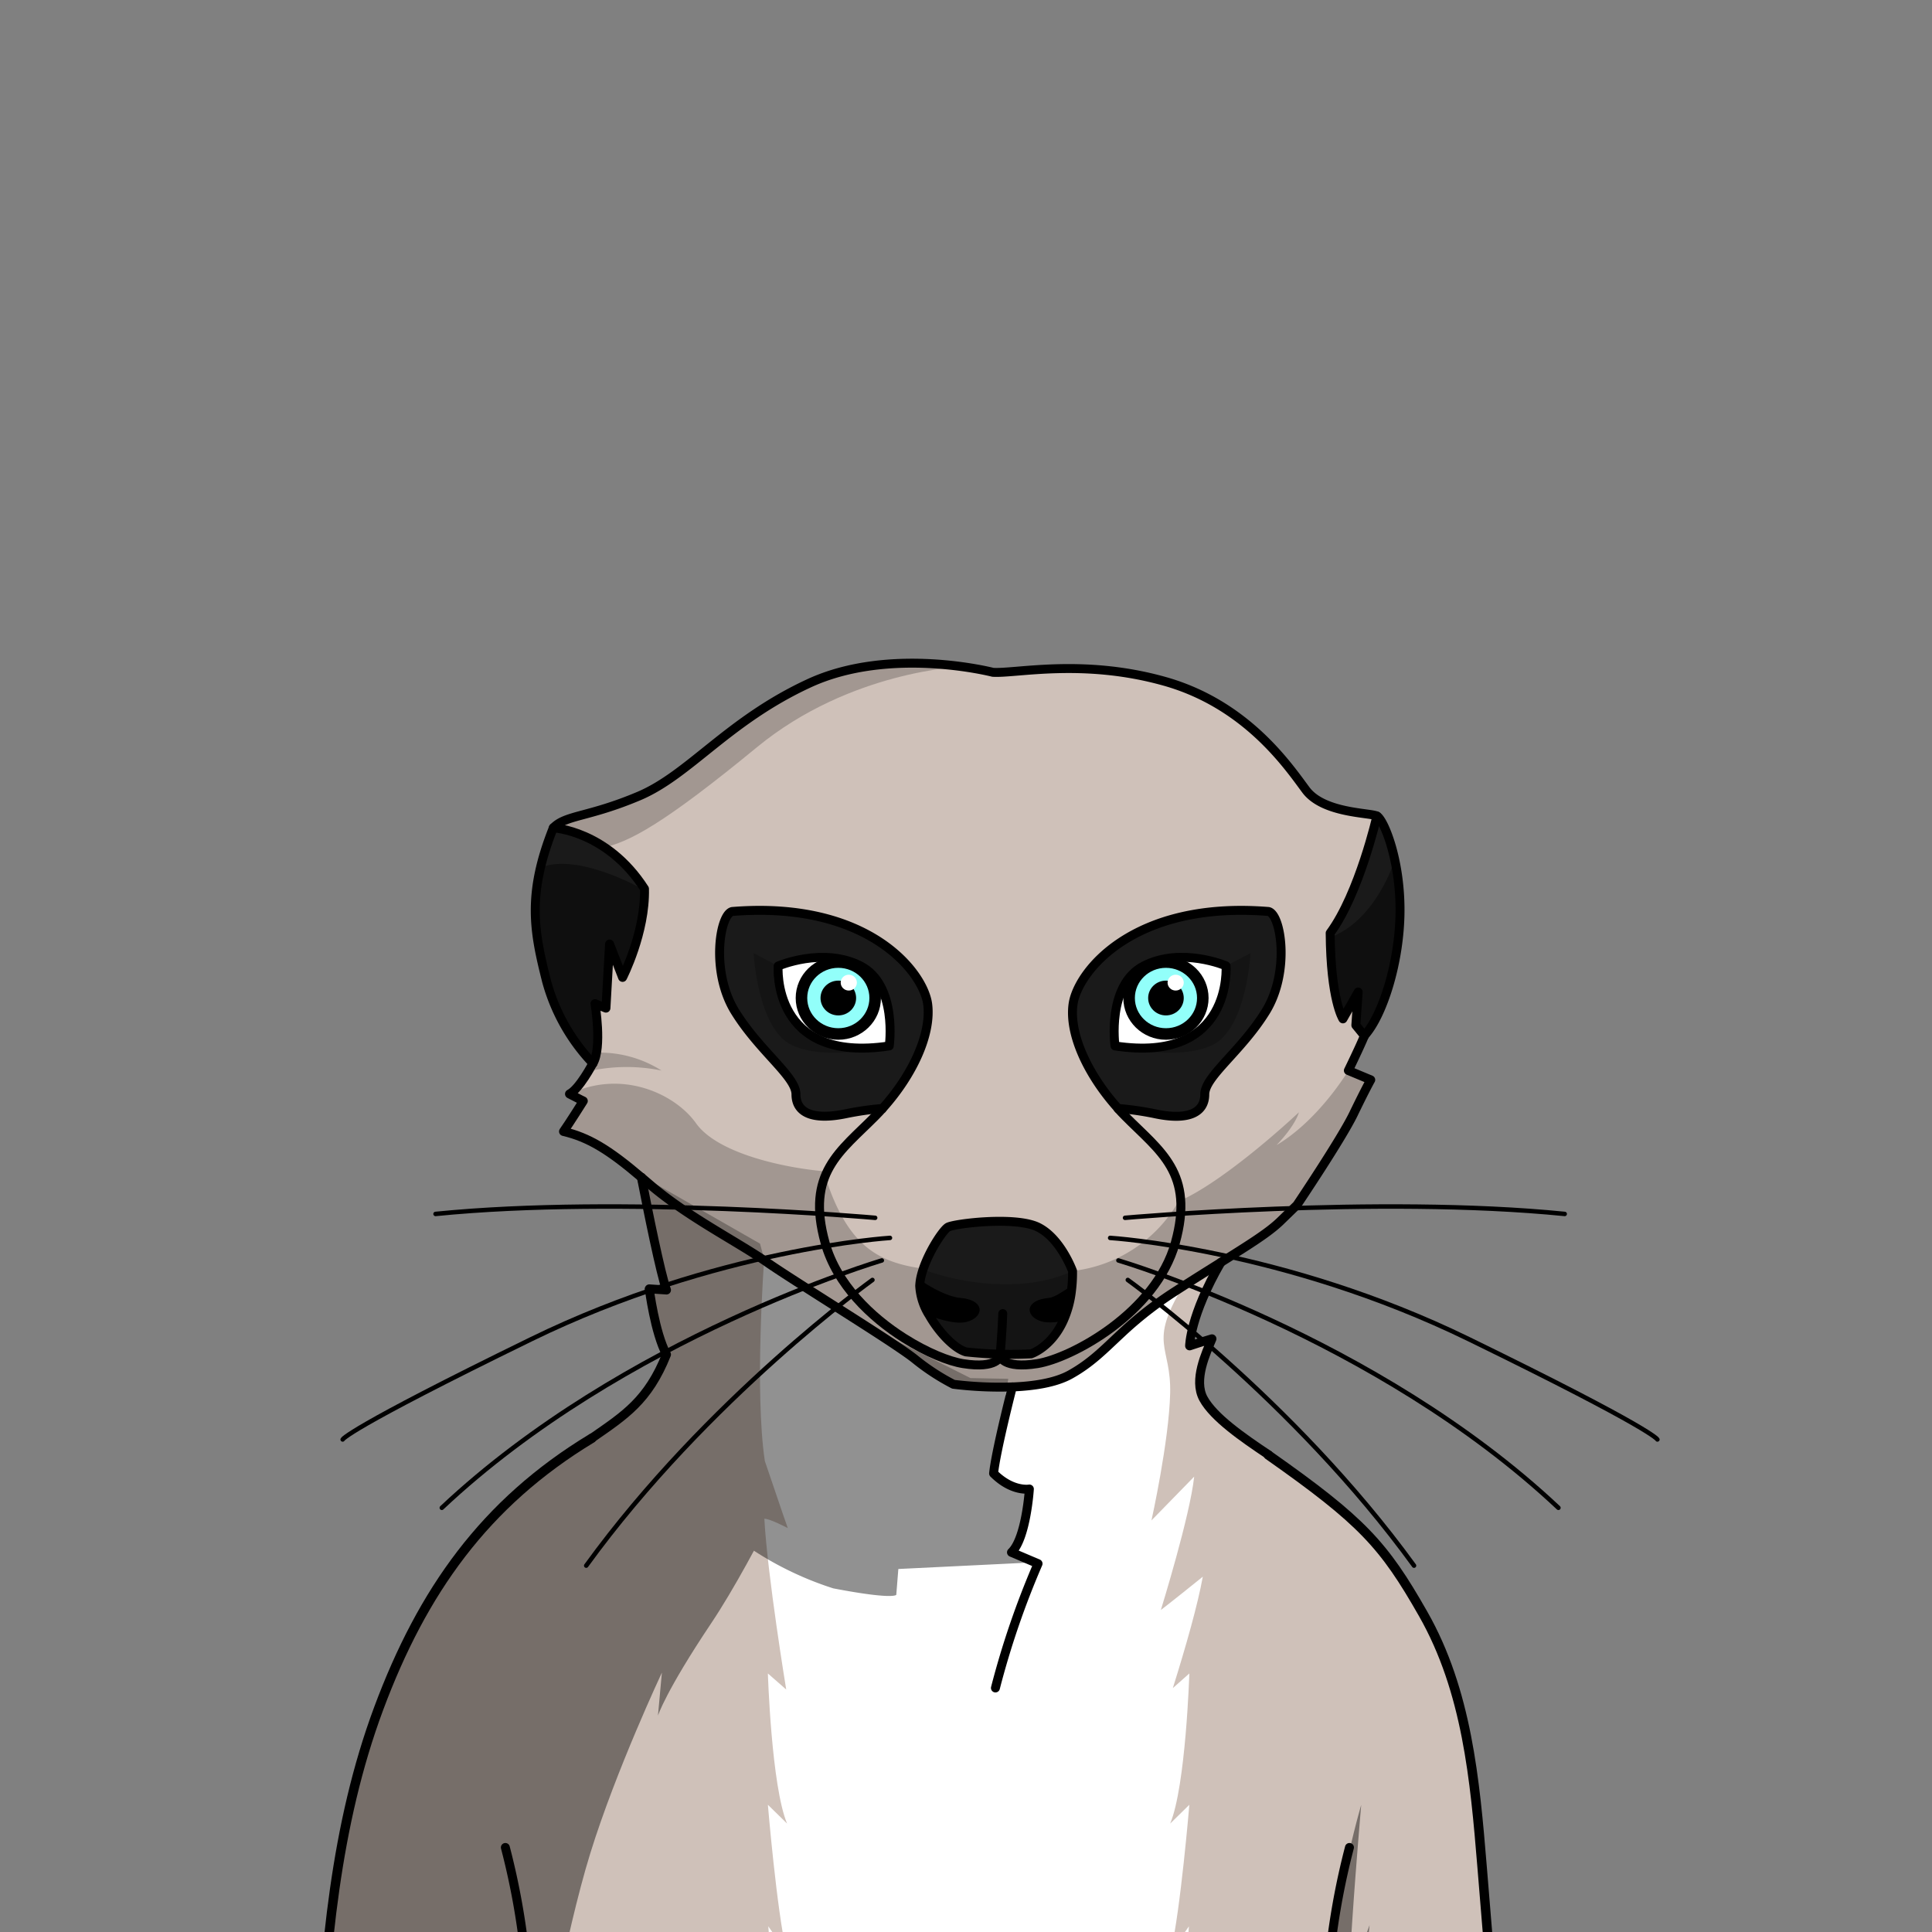 <svg xmlns="http://www.w3.org/2000/svg" viewBox="0 0 432 432">
  <rect x="0" y="0" width="432" height="432" fill="#808080" stroke="none"/>
  <defs>
    <style>.BUNTAI_MEERKAT_BODY_MEERKAT_BODY_28_cls-1{isolation:isolate;}.BUNTAI_MEERKAT_BODY_MEERKAT_BODY_28_cls-2{fill:#1a1a1a;}.BUNTAI_MEERKAT_BODY_MEERKAT_BODY_28_cls-3{fill:#cfc1b9;}.BUNTAI_MEERKAT_BODY_MEERKAT_BODY_28_cls-4{fill:#fff;}.BUNTAI_MEERKAT_BODY_MEERKAT_BODY_28_cls-10,.BUNTAI_MEERKAT_BODY_MEERKAT_BODY_28_cls-5,.BUNTAI_MEERKAT_BODY_MEERKAT_BODY_28_cls-7,.BUNTAI_MEERKAT_BODY_MEERKAT_BODY_28_cls-8,.BUNTAI_MEERKAT_BODY_MEERKAT_BODY_28_cls-9{fill:none;stroke:#000;stroke-linecap:round;}.BUNTAI_MEERKAT_BODY_MEERKAT_BODY_28_cls-10,.BUNTAI_MEERKAT_BODY_MEERKAT_BODY_28_cls-5,.BUNTAI_MEERKAT_BODY_MEERKAT_BODY_28_cls-9{stroke-linejoin:round;}.BUNTAI_MEERKAT_BODY_MEERKAT_BODY_28_cls-5,.BUNTAI_MEERKAT_BODY_MEERKAT_BODY_28_cls-8{stroke-width:2px;}.BUNTAI_MEERKAT_BODY_MEERKAT_BODY_28_cls-6{fill:#92fffa;}.BUNTAI_MEERKAT_BODY_MEERKAT_BODY_28_cls-7,.BUNTAI_MEERKAT_BODY_MEERKAT_BODY_28_cls-8{stroke-miterlimit:10;}.BUNTAI_MEERKAT_BODY_MEERKAT_BODY_28_cls-7{stroke-width:2.58px;}.BUNTAI_MEERKAT_BODY_MEERKAT_BODY_28_cls-10{stroke-width:2.11px;}.BUNTAI_MEERKAT_BODY_MEERKAT_BODY_28_cls-11{opacity:0.43;mix-blend-mode:multiply;}.BUNTAI_MEERKAT_BODY_MEERKAT_BODY_28_cls-12{opacity:0.5;}</style>
  </defs>
  <g class="BUNTAI_MEERKAT_BODY_MEERKAT_BODY_28_cls-1">
    <g id="body">
      <path class="BUNTAI_MEERKAT_BODY_MEERKAT_BODY_28_cls-2" d="M232.13,274.41c-5.07-2.53-18.79-.87-20.19,0s-5.32,7-6.15,11.79a12.62,12.62,0,0,0-.14,1.32,13.61,13.61,0,0,0,2.13,6.57c2.17,3.81,5.59,7.44,8.22,8.2a92.59,92.59,0,0,0,14.55.43s4.48-1.45,7.21-7.42a22.6,22.6,0,0,0,1.83-6.76,31.09,31.09,0,0,0,.23-4.34S237.19,277,232.13,274.41Z" />
      <path class="BUNTAI_MEERKAT_BODY_MEERKAT_BODY_28_cls-2" d="M123.72,185.11c-5.94,14.91-4.31,23.18-1.52,34.25a42.88,42.88,0,0,0,10.37,18.4c2.14-3.56.47-13.39.47-13.39l2.45,1,.81-14.33,2.91,7.46s5.13-10,4.9-19.81C135.72,185.69,123.72,185.11,123.72,185.11Z" />
      <path class="BUNTAI_MEERKAT_BODY_MEERKAT_BODY_28_cls-2" d="M307.88,182.48h0s-3.93,17.3-10.45,26.16c.11,15,2.85,19.19,2.85,19.19l3.41-6-.52,7.43,1.92,2.35c4-4.37,8-16.6,8-28.14S309.37,183.27,307.88,182.48Z" />
      <path class="BUNTAI_MEERKAT_BODY_MEERKAT_BODY_28_cls-2" d="M283.59,203.81c-30.32-2.45-42.73,13.54-43.69,20.71-.89,6.64,3.25,15.76,10.06,23.33a69.6,69.6,0,0,1,8,1.14c7.78,1.66,11.36-.27,11.36-4.29s8.12-9.61,13.63-18.52S286.39,204.42,283.59,203.81Z" />
      <path class="BUNTAI_MEERKAT_BODY_MEERKAT_BODY_28_cls-2" d="M207.4,224.52c-1-7.17-13.37-23.16-43.69-20.71-2.8.61-4.89,13.46.61,22.37S178,240.68,178,244.7s3.58,6,11.36,4.29a69.6,69.6,0,0,1,8-1.14C204.15,240.28,208.29,231.16,207.4,224.52Z" />
      <path class="BUNTAI_MEERKAT_BODY_MEERKAT_BODY_28_cls-3" d="M296.74,464.2H71.3C72.61,436.34,75,408.1,84.69,382s23.67-45.88,47.65-60.39c7.43-5.15,12.58-8.43,16.69-18.7-2.62-4.89-3.85-14.68-3.85-14.68l3.85.26c-1.33-3.66-4.15-17.66-5.61-25.19l1.68,1.43c8.39,7.25,19.57,12.84,26.39,17.56,5.32,3.69,19.92,12.7,28.1,18.14,2.29,1.52,4.07,2.76,5,3.53a50.15,50.15,0,0,0,8.57,5.59,84.19,84.19,0,0,0,13.19.59c4.66-.18,9.58-.9,12.93-2.77,4.67-2.6,7.48-5.57,11.33-9.14a83.19,83.19,0,0,1,12.21-9.53c3.89-2.51,7.23-4.6,10.1-6.39-6.92,11.93-7,18.68-7,18.68s2.62-.88,5-1.58c-1.31,3.15-4.19,9.18-1.92,13.37s8.83,8.74,14.59,12.58c21,14.77,25.85,20.1,34.63,35.53C328,378.12,329.8,398,331.39,417.31q1.91,23.44,3.84,46.89H296.74Z" />
      <path class="BUNTAI_MEERKAT_BODY_MEERKAT_BODY_28_cls-3" d="M307.88,182.48c-1.48-.78-12-.52-15.9-5.85s-13.28-19.14-31.63-24.29-33.29-1.66-38.36-2c0,0-22.89-5.94-41.07,2.44S154.13,173.22,142.83,178s-16.32,4.19-19.11,7.1h0s12,.58,20.39,13.63c.23,9.79-4.9,19.81-4.9,19.81l-2.91-7.46-.81,14.33-2.45-1s1.67,9.83-.47,13.39h0c-.16.29-3,5.73-5.24,6.87,2.45,1.28,3.09,1.57,3.09,1.57S127.16,251.4,126,253c5.59,1.29,10.06,4,17.43,10.24h0l1.68,1.43c8.39,7.25,19.57,12.84,26.39,17.56,5.32,3.69,19.92,12.7,28.1,18.14,2.29,1.52,4.07,2.76,5,3.53a50.15,50.15,0,0,0,8.57,5.59,84.19,84.19,0,0,0,13.19.59c4.66-.18,9.58-.9,12.93-2.77,4.67-2.6,7.48-5.57,11.33-9.14a83.19,83.19,0,0,1,12.21-9.53c3.89-2.51,7.23-4.6,10.1-6.39,6.59-4.13,10.71-6.71,13.31-9.22l3.73-3.62s10-14.79,12.67-20.38,3.85-7.61,3.85-7.61l-5-2.09s2.62-5.32,3.59-7.77h0l-1.92-2.35.52-7.43-3.41,6s-2.74-4.17-2.85-19.19c6.52-8.86,10.45-26.16,10.45-26.16Zm-95.94,91.93c1.4-.87,15.12-2.53,20.19,0s7.69,9.79,7.69,9.79a31.09,31.09,0,0,1-.23,4.34,22.6,22.6,0,0,1-1.83,6.76c-2.73,6-7.21,7.42-7.21,7.42a92.59,92.59,0,0,1-14.55-.43c-2.63-.76-6.05-4.39-8.22-8.2a13.61,13.61,0,0,1-2.13-6.57,12.62,12.62,0,0,1,.14-1.32C206.62,281.41,210.66,275.21,211.94,274.41Zm-14.6-26.56a69.6,69.6,0,0,0-8,1.14c-7.78,1.66-11.36-.27-11.36-4.29s-8.12-9.61-13.63-18.52-3.41-21.76-.61-22.37c30.32-2.45,42.73,13.54,43.69,20.71C208.29,231.16,204.15,240.28,197.34,247.85ZM283,226.18c-5.51,8.91-13.63,14.5-13.63,18.52s-3.58,6-11.36,4.29a69.6,69.6,0,0,0-8-1.14c-6.81-7.57-11-16.69-10.06-23.33,1-7.17,13.37-23.16,43.69-20.71C286.39,204.42,288.48,217.27,283,226.18Z" />
      <path class="BUNTAI_MEERKAT_BODY_MEERKAT_BODY_28_cls-4" d="M265.94,374.19s-.79,25.17-4.28,33.56l4.28-4.2s-1.95,23.42-4.17,33l4.08-5.82s-1.74,24.48-7.34,33.5H179.13c-5.59-9-7.34-33.5-7.34-33.5l4.08,5.82c-2.21-9.55-4.17-33-4.17-33l4.29,4.2c-3.5-8.39-4.29-33.56-4.29-33.56l4.1,3.59s-4.2-25.49-4.89-38.19c1.28,0,5.24,2.1,5.24,2.1s-1.17-3.26-5.13-15c-2.33-15.5-.17-44.83-.17-44.83s24.37,15.72,32.36,20.54,7.51,6.94,17.47,7.42,16,0,22.27-4.79,10.9-9.67,21.56-17.4c-7.81,12.94-2.61,13.19-2.86,23.91s-4.18,28.43-4.18,28.43l9.55-9.79c-.92,8.73-7.28,29.24-7.45,29.82.11-.08,2.1-1.58,9.38-7.45-1.14,6.29-3.74,15.46-6.7,24.91Z" />
      <path class="BUNTAI_MEERKAT_BODY_MEERKAT_BODY_28_cls-4" d="M192.37,216C184,211.67,174,216,174,216s-1.66,21.93,24.82,17.91C198.84,233.87,200.76,220.24,192.37,216Z" />
      <path class="BUNTAI_MEERKAT_BODY_MEERKAT_BODY_28_cls-4" d="M274.14,216s-10-4.29-18.35,0-6.47,17.91-6.47,17.91C275.8,237.89,274.14,216,274.14,216Z" />
      <path class="BUNTAI_MEERKAT_BODY_MEERKAT_BODY_28_cls-5" d="M198.84,233.87s1.92-13.63-6.47-17.91S174,216,174,216,172.36,237.89,198.84,233.87Z" />
      <path class="BUNTAI_MEERKAT_BODY_MEERKAT_BODY_28_cls-6" d="M187.45,215.12a8,8,0,1,0,8.24,8A8.14,8.14,0,0,0,187.45,215.12Z" />
      <ellipse cx="187.45" cy="223.16" rx="3.98" ry="3.89" />
      <ellipse class="BUNTAI_MEERKAT_BODY_MEERKAT_BODY_28_cls-4" cx="189.79" cy="219.72" rx="1.81" ry="1.77" />
      <ellipse class="BUNTAI_MEERKAT_BODY_MEERKAT_BODY_28_cls-7" cx="187.45" cy="223.16" rx="8.24" ry="8.04" />
      <path class="BUNTAI_MEERKAT_BODY_MEERKAT_BODY_28_cls-5" d="M249.32,233.87s-1.92-13.63,6.47-17.91,18.35,0,18.35,0S275.8,237.89,249.32,233.87Z" />
      <path class="BUNTAI_MEERKAT_BODY_MEERKAT_BODY_28_cls-6" d="M260.71,215.12a8,8,0,1,1-8.24,8A8.14,8.14,0,0,1,260.71,215.12Z" />
      <ellipse cx="260.71" cy="223.16" rx="3.98" ry="3.89" />
      <ellipse class="BUNTAI_MEERKAT_BODY_MEERKAT_BODY_28_cls-4" cx="262.88" cy="219.72" rx="1.81" ry="1.77" />
      <ellipse class="BUNTAI_MEERKAT_BODY_MEERKAT_BODY_28_cls-7" cx="260.71" cy="223.16" rx="8.24" ry="8.04" />
      <path d="M214.91,290.24c-3.1-.3-6.6-2.31-9.12-4a12.62,12.62,0,0,0-.14,1.32,13.61,13.61,0,0,0,2.13,6.57c3,1.21,6.2,1.91,8.15,1.5C220,294.71,220.5,290.78,214.91,290.24Z" />
      <path d="M234.39,290.24c-5.6.54-5.13,4.47-1,5.35a10.9,10.9,0,0,0,4.39-.29,29.75,29.75,0,0,0,1.83-7.69C237.89,288.47,236.07,290.07,234.39,290.24Z" />
      <path class="BUNTAI_MEERKAT_BODY_MEERKAT_BODY_28_cls-8" d="M223.65,302.81s.48-5.64.57-9.09" />
      <path class="BUNTAI_MEERKAT_BODY_MEERKAT_BODY_28_cls-9" d="M199,276.8s-38.73,2.4-80.2,22.64-42.18,22.43-42.18,22.43" />
      <path class="BUNTAI_MEERKAT_BODY_MEERKAT_BODY_28_cls-9" d="M197.18,281.84s-57.67,17-98.39,55.31" />
      <path class="BUNTAI_MEERKAT_BODY_MEERKAT_BODY_28_cls-9" d="M195.08,286.2s-36.87,26.48-64,63.88" />
      <path class="BUNTAI_MEERKAT_BODY_MEERKAT_BODY_28_cls-9" d="M195.69,272.31s-56.53-5.06-98.3-.87" />
      <path class="BUNTAI_MEERKAT_BODY_MEERKAT_BODY_28_cls-9" d="M248.23,276.8s38.72,2.4,80.2,22.64,42.17,22.43,42.17,22.43" />
      <path class="BUNTAI_MEERKAT_BODY_MEERKAT_BODY_28_cls-9" d="M250.08,281.84s57.67,17,98.39,55.31" />
      <path class="BUNTAI_MEERKAT_BODY_MEERKAT_BODY_28_cls-9" d="M252.18,286.2s36.87,26.48,64,63.88" />
      <path class="BUNTAI_MEERKAT_BODY_MEERKAT_BODY_28_cls-9" d="M251.56,272.31s56.54-5.06,98.31-.87" />
      <path class="BUNTAI_MEERKAT_BODY_MEERKAT_BODY_28_cls-5" d="M132.57,237.76a42.88,42.88,0,0,1-10.37-18.4c-2.79-11.07-4.42-19.34,1.52-34.25h0c2.79-2.91,7.8-2.33,19.11-7.1s19.92-16.84,38.09-25.23S222,150.33,222,150.33c5.07.35,20-3.15,38.36,2s27.7,19,31.63,24.29,14.42,5.07,15.9,5.85,5.16,9.44,5.16,21-3.93,23.77-8,28.14" />
      <path class="BUNTAI_MEERKAT_BODY_MEERKAT_BODY_28_cls-5" d="M143.42,263.27C136.05,257,131.58,254.32,126,253c1.17-1.63,4.43-6.82,4.43-6.82s-.64-.29-3.09-1.57c2.21-1.14,5.08-6.58,5.24-6.87" />
      <path class="BUNTAI_MEERKAT_BODY_MEERKAT_BODY_28_cls-5" d="M305.09,231.6c-1,2.45-3.59,7.77-3.59,7.77l5,2.09s-1.14,2-3.85,7.61S290,269.45,290,269.45l-3.73,3.62c-2.6,2.51-6.72,5.09-13.31,9.22-2.87,1.79-6.21,3.88-10.1,6.39a83.19,83.19,0,0,0-12.21,9.53c-3.85,3.57-6.66,6.54-11.33,9.14-3.35,1.87-8.27,2.59-12.93,2.77a84.19,84.19,0,0,1-13.19-.59,50.15,50.15,0,0,1-8.57-5.59c-.94-.77-2.72-2-5-3.53-8.18-5.44-22.78-14.45-28.1-18.14-6.82-4.72-18-10.31-26.39-17.56l-1.68-1.43" />
      <path class="BUNTAI_MEERKAT_BODY_MEERKAT_BODY_28_cls-5" d="M123.72,185.11s12,.58,20.39,13.63c.23,9.79-4.9,19.81-4.9,19.81l-2.91-7.46-.81,14.33-2.45-1s1.67,9.83-.47,13.39h0" />
      <path class="BUNTAI_MEERKAT_BODY_MEERKAT_BODY_28_cls-5" d="M305.09,231.6h0l-1.92-2.35.52-7.43-3.41,6s-2.74-4.17-2.85-19.19c6.52-8.86,10.45-26.16,10.45-26.16" />
      <path class="BUNTAI_MEERKAT_BODY_MEERKAT_BODY_28_cls-5" d="M143.42,263.26h0c1.46,7.53,4.28,21.53,5.61,25.19l-3.85-.26s1.23,9.79,3.85,14.68c-4.11,10.27-9.26,13.55-16.69,18.7" />
      <path class="BUNTAI_MEERKAT_BODY_MEERKAT_BODY_28_cls-5" d="M273,282.26l0,0c-6.92,11.93-7,18.68-7,18.68s2.62-.88,5-1.58c-1.31,3.15-4.19,9.18-1.92,13.37s8.83,8.74,14.59,12.58" />
      <path class="BUNTAI_MEERKAT_BODY_MEERKAT_BODY_28_cls-5" d="M226.36,310.12s-3.67,14.27-4.19,19.34c4.19,4.19,8,3.49,8,3.49s-.7,11-4,14.16l5.94,2.53a188.5,188.5,0,0,0-9.53,27.79" />
      <path class="BUNTAI_MEERKAT_BODY_MEERKAT_BODY_28_cls-8" d="M239.82,284.2a31.09,31.09,0,0,1-.23,4.34,22.6,22.6,0,0,1-1.83,6.76c-2.73,6-7.21,7.42-7.21,7.42a92.59,92.59,0,0,1-14.55-.43c-2.63-.76-6.05-4.39-8.22-8.2a13.61,13.61,0,0,1-2.13-6.57,12.62,12.62,0,0,1,.14-1.32c.83-4.79,4.87-11,6.15-11.79s15.12-2.53,20.19,0S239.82,284.2,239.82,284.2Z" />
      <path class="BUNTAI_MEERKAT_BODY_MEERKAT_BODY_28_cls-8" d="M197.34,247.85c-.53.59-1.08,1.18-1.65,1.75-7.78,7.86-15.55,12.67-11.19,28.31,2.59,9.29,10.27,16.63,17.7,21.32,5.07,3.21,10,5.18,13.15,5.68,7.69,1.22,8.3-1.66,8.3-1.66" />
      <path class="BUNTAI_MEERKAT_BODY_MEERKAT_BODY_28_cls-8" d="M197.34,247.85a69.6,69.6,0,0,0-8,1.14c-7.78,1.66-11.36-.27-11.36-4.29s-8.12-9.61-13.63-18.52-3.41-21.76-.61-22.37c30.32-2.45,42.73,13.54,43.69,20.71C208.29,231.16,204.15,240.28,197.34,247.85Z" />
      <path class="BUNTAI_MEERKAT_BODY_MEERKAT_BODY_28_cls-8" d="M250,247.85c-6.81-7.57-11-16.69-10.06-23.33,1-7.17,13.37-23.16,43.69-20.71,2.8.61,4.89,13.46-.61,22.37s-13.63,14.5-13.63,18.52-3.58,6-11.36,4.29A69.6,69.6,0,0,0,250,247.85Z" />
      <path class="BUNTAI_MEERKAT_BODY_MEERKAT_BODY_28_cls-8" d="M223.65,303.25s.61,2.88,8.3,1.66c3.84-.62,10.46-3.46,16.67-8.1s12-11.08,14.18-18.9c4.36-15.64-3.41-20.45-11.19-28.31-.57-.57-1.12-1.16-1.65-1.75" />
      <path class="BUNTAI_MEERKAT_BODY_MEERKAT_BODY_28_cls-10" d="M132.34,321.59c-24,14.51-37.91,34.26-47.65,60.39S72.61,436.34,71.3,464.2H335.23q-1.92-23.46-3.84-46.89c-1.59-19.3-3.35-39.19-13.17-56.44-8.78-15.43-13.61-20.76-34.63-35.53" />
      <path class="BUNTAI_MEERKAT_BODY_MEERKAT_BODY_28_cls-5" d="M118,464.2a163.37,163.37,0,0,0-5-51.1" />
      <path class="BUNTAI_MEERKAT_BODY_MEERKAT_BODY_28_cls-5" d="M296.74,464.2a163.37,163.37,0,0,1,5-51.1" />
      <g class="BUNTAI_MEERKAT_BODY_MEERKAT_BODY_28_cls-11">
        <path class="BUNTAI_MEERKAT_BODY_MEERKAT_BODY_28_cls-12" d="M301.5,239.38s-6.52,11-16.07,16.68c4.43-4.66,5-7.34,5-7.34S274.25,264,263.53,268.64a31.48,31.48,0,0,1-23.71,15.56c-10.78,5.06-25.29,2.85-34.17-.64-10.05-1.52-16.64-5.71-21.5-21.67-9.05-.82-23.73-4-28.51-10.72s-16.77-12.11-28.31-6.52c2.46,1.26,2.48,1.67,2.48,1.67l-3.57,6.36s4.46.38,14.81,8.64,24.47,17.29,38.58,26.29,33.16,21.73,33.16,21.73S230,311.51,238,308s15.69-13.26,25.32-19.49,20.27-12,25.65-18.07,17.52-29,17.52-29Z" />
        <path d="M143.64,198.8s-15.45-8.86-23.68-4.37c-.43,12.82-1,18.17,3.64,29.13s8.54,13.31,8.54,13.31,2.07-4.58,1-12.09l2.27.76.7-13,3.17,5.3S144.28,210.33,143.64,198.8Z" />
        <path d="M311.88,192.32s-4.32,14-14.95,17.44c.73,12.84,3.6,17.64,3.6,17.64l2.51-3.93.14,5.59,2.39,2.54s5.9-12.76,6.9-20.91S311.88,192.32,311.88,192.32Z" />
        <path class="BUNTAI_MEERKAT_BODY_MEERKAT_BODY_28_cls-12" d="M174,216l-5.5-2.89s.87,17,8.62,20.62,21.25.24,21.25.24-8,1.51-15.11-1.64S174.05,219.83,174,216Z" />
        <path class="BUNTAI_MEERKAT_BODY_MEERKAT_BODY_28_cls-12" d="M274.12,216l5.51-2.89s-.87,17-8.62,20.62-21.25.24-21.25.24,8,1.51,15.11-1.64S274.1,219.83,274.12,216Z" />
        <path d="M104.38,375.72s1.65,21.65,3.67,34.48L97.92,392.9h0s4.54,36.52,3.32,45.61H115.8S115.21,404.32,104.38,375.72Z" />
        <path d="M226.48,346.8l4,2.58-7.06.35-22.55,1.1-.46,5.77s-.47,1.17-14.1-1.44A73.5,73.5,0,0,1,159,339.31l6.4-21.17-3.85-15.33s6.88,5.68,9.09,8.82a107.48,107.48,0,0,1-4.19-31.69l19.22,12.47L217,308.14l8.45.17-3.32,21.15s4.29,3,7.69,3.53A36.87,36.87,0,0,1,226.48,346.8Z" />
        <path d="M231.6,350.08l0,.08-1-.77Z" />
        <path d="M142.14,262.18s5.23,22,6.89,26.3a34.6,34.6,0,0,1-4.91-.53s.46,3.8,4.91,11.38,18.61,22.27,18.61,22.27l13.46-7.87s-5.81-18.81-7.1-22.07-4.06-13.58-4.06-13.58Z" />
        <path class="BUNTAI_MEERKAT_BODY_MEERKAT_BODY_28_cls-12" d="M215.13,149.07s-25,.86-45.86,18-28.58,21.26-34.62,22.51c-9.14-4.45-10.93-5-10.93-5s2.91-1.69,12-4.37,13.19-6.42,25.5-15S185.5,144.61,215.13,149.07Z" />
        <path class="BUNTAI_MEERKAT_BODY_MEERKAT_BODY_28_cls-12" d="M132.34,239.38a38.68,38.68,0,0,1,15.58,0,25.7,25.7,0,0,0-14.54-4Z" />
        <path d="M103.75,430.35l-2.51,8.16L99.79,464.2H118s1.48-27.22-5-51.1A79.54,79.54,0,0,1,103.75,430.35Z" />
        <path d="M182.1,319.67S169.17,347.81,159,363s-11.88,20.62-11.88,20.62L148,374s-10.27,21.85-16,40.37-11,49.11-11,49.11l-49.64.7s.36-39.6,7.34-62.13,14-44.77,32.79-64.11c14.47-12.17,28-20.21,32.77-26.37s4.83-8.7,4.83-8.7l-2.72-8.7,5.82,3.46Z" />
        <path d="M296.74,464.2a204.17,204.17,0,0,1,7.63-60.64c-3.49,41.47-2.6,42.52-2.6,42.52s.39-4.78,4.47-15.61c-2.22,22.72,0,33.32,0,33.32Z" />
      </g>
    </g>
  </g>
</svg>